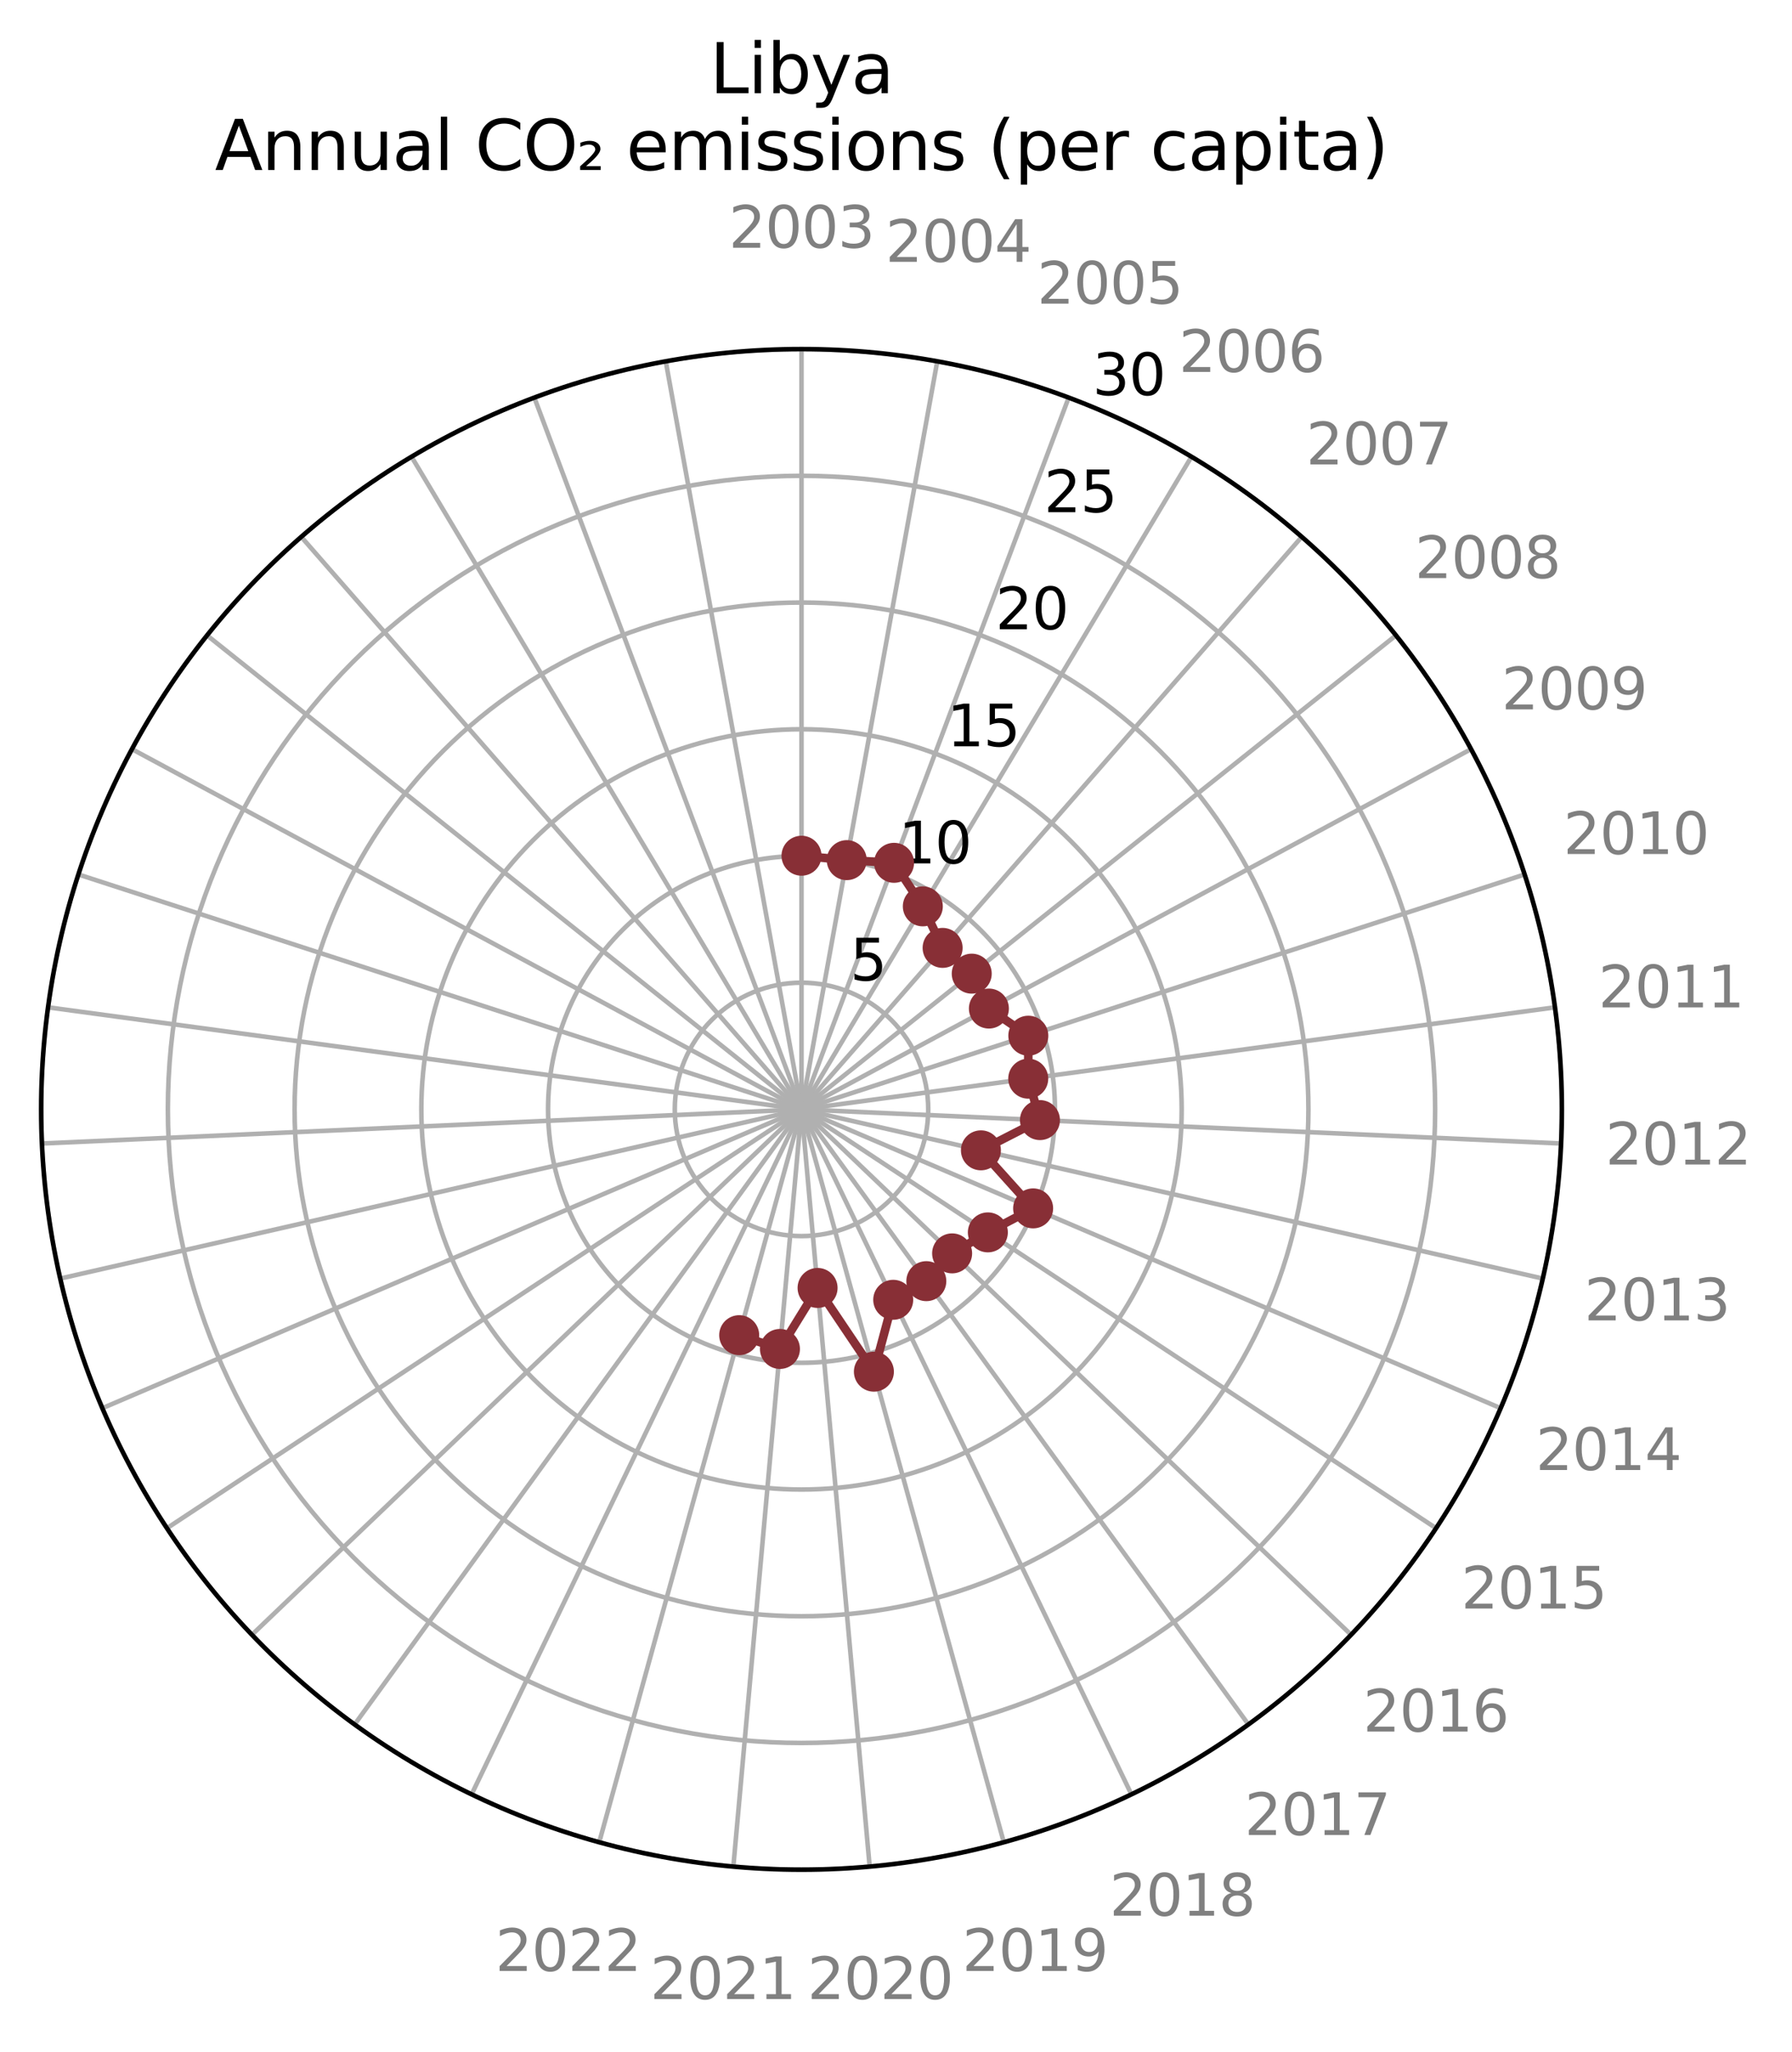 <?xml version="1.0" encoding="utf-8" standalone="no"?>
<!DOCTYPE svg PUBLIC "-//W3C//DTD SVG 1.1//EN"
  "http://www.w3.org/Graphics/SVG/1.1/DTD/svg11.dtd">
<svg xmlns:xlink="http://www.w3.org/1999/xlink" width="313.582pt" height="359.127pt" viewBox="0 0 313.582 359.127" xmlns="http://www.w3.org/2000/svg" version="1.1">
 <defs>
  <style type="text/css">*{stroke-linejoin: round; stroke-linecap: butt}</style>
 </defs>
 <g id="figure_1">
  <g id="patch_1">
   <path d="M 0 359.127 
L 313.582 359.127 
L 313.582 0 
L 0 0 
L 0 359.127 
z
" style="fill: none"/>
  </g>
  <g id="axes_1">
   <g id="patch_2">
    <path d="M 273.312 194.151 
C 273.312 176.678 269.87 159.375 263.184 143.232 
C 256.497 127.09 246.696 112.421 234.341 100.066 
C 221.986 87.711 207.317 77.909 191.174 71.223 
C 175.032 64.536 157.729 61.095 140.256 61.095 
C 122.783 61.095 105.48 64.536 89.338 71.223 
C 73.195 77.909 58.526 87.711 46.171 100.066 
C 33.816 112.421 24.015 127.09 17.328 143.232 
C 10.642 159.375 7.2 176.678 7.2 194.151 
C 7.2 211.623 10.642 228.926 17.328 245.069 
C 24.015 261.212 33.816 275.88 46.171 288.235 
C 58.526 300.59 73.195 310.392 89.338 317.078 
C 105.48 323.765 122.783 327.207 140.256 327.207 
C 157.729 327.207 175.032 323.765 191.174 317.078 
C 207.317 310.392 221.986 300.59 234.341 288.235 
C 246.696 275.88 256.497 261.212 263.184 245.069 
C 269.87 228.926 273.312 211.623 273.312 194.151 
M 140.256 194.151 
C 140.256 194.151 140.256 194.151 140.256 194.151 
C 140.256 194.151 140.256 194.151 140.256 194.151 
C 140.256 194.151 140.256 194.151 140.256 194.151 
C 140.256 194.151 140.256 194.151 140.256 194.151 
C 140.256 194.151 140.256 194.151 140.256 194.151 
C 140.256 194.151 140.256 194.151 140.256 194.151 
C 140.256 194.151 140.256 194.151 140.256 194.151 
C 140.256 194.151 140.256 194.151 140.256 194.151 
C 140.256 194.151 140.256 194.151 140.256 194.151 
C 140.256 194.151 140.256 194.151 140.256 194.151 
C 140.256 194.151 140.256 194.151 140.256 194.151 
C 140.256 194.151 140.256 194.151 140.256 194.151 
C 140.256 194.151 140.256 194.151 140.256 194.151 
C 140.256 194.151 140.256 194.151 140.256 194.151 
C 140.256 194.151 140.256 194.151 140.256 194.151 
C 140.256 194.151 140.256 194.151 140.256 194.151 
L 140.256 194.151 
z
" style="fill: none"/>
   </g>
   <g id="matplotlib.axis_1">
    <g id="xtick_1">
     <g id="line2d_1">
      <path d="M 140.256 194.151 
L 140.256 61.095 
" clip-path="url(#pf54c1575c4)" style="fill: none; stroke: #b0b0b0; stroke-width: 0.8; stroke-linecap: square"/>
     </g>
     <g id="text_1">
      <!-- 2003 -->
      <g style="fill: #808080" transform="translate(127.531 43.354) scale(0.1 -0.1)">
       <defs>
        <path id="DejaVuSans-32" d="M 1228 531 
L 3431 531 
L 3431 0 
L 469 0 
L 469 531 
Q 828 903 1448 1529 
Q 2069 2156 2228 2338 
Q 2531 2678 2651 2914 
Q 2772 3150 2772 3378 
Q 2772 3750 2511 3984 
Q 2250 4219 1831 4219 
Q 1534 4219 1204 4116 
Q 875 4013 500 3803 
L 500 4441 
Q 881 4594 1212 4672 
Q 1544 4750 1819 4750 
Q 2544 4750 2975 4387 
Q 3406 4025 3406 3419 
Q 3406 3131 3298 2873 
Q 3191 2616 2906 2266 
Q 2828 2175 2409 1742 
Q 1991 1309 1228 531 
z
" transform="scale(0.016)"/>
        <path id="DejaVuSans-30" d="M 2034 4250 
Q 1547 4250 1301 3770 
Q 1056 3291 1056 2328 
Q 1056 1369 1301 889 
Q 1547 409 2034 409 
Q 2525 409 2770 889 
Q 3016 1369 3016 2328 
Q 3016 3291 2770 3770 
Q 2525 4250 2034 4250 
z
M 2034 4750 
Q 2819 4750 3233 4129 
Q 3647 3509 3647 2328 
Q 3647 1150 3233 529 
Q 2819 -91 2034 -91 
Q 1250 -91 836 529 
Q 422 1150 422 2328 
Q 422 3509 836 4129 
Q 1250 4750 2034 4750 
z
" transform="scale(0.016)"/>
        <path id="DejaVuSans-33" d="M 2597 2516 
Q 3050 2419 3304 2112 
Q 3559 1806 3559 1356 
Q 3559 666 3084 287 
Q 2609 -91 1734 -91 
Q 1441 -91 1130 -33 
Q 819 25 488 141 
L 488 750 
Q 750 597 1062 519 
Q 1375 441 1716 441 
Q 2309 441 2620 675 
Q 2931 909 2931 1356 
Q 2931 1769 2642 2001 
Q 2353 2234 1838 2234 
L 1294 2234 
L 1294 2753 
L 1863 2753 
Q 2328 2753 2575 2939 
Q 2822 3125 2822 3475 
Q 2822 3834 2567 4026 
Q 2313 4219 1838 4219 
Q 1578 4219 1281 4162 
Q 984 4106 628 3988 
L 628 4550 
Q 988 4650 1302 4700 
Q 1616 4750 1894 4750 
Q 2613 4750 3031 4423 
Q 3450 4097 3450 3541 
Q 3450 3153 3228 2886 
Q 3006 2619 2597 2516 
z
" transform="scale(0.016)"/>
       </defs>
       <use xlink:href="#DejaVuSans-32"/>
       <use xlink:href="#DejaVuSans-30" x="63.623"/>
       <use xlink:href="#DejaVuSans-30" x="127.246"/>
       <use xlink:href="#DejaVuSans-33" x="190.869"/>
      </g>
     </g>
    </g>
    <g id="xtick_2">
     <g id="line2d_2">
      <path d="M 140.256 194.151 
L 164.014 63.233 
" clip-path="url(#pf54c1575c4)" style="fill: none; stroke: #b0b0b0; stroke-width: 0.8; stroke-linecap: square"/>
     </g>
     <g id="text_2">
      <!-- 2004 -->
      <g style="fill: #808080" transform="translate(154.949 45.822) scale(0.1 -0.1)">
       <defs>
        <path id="DejaVuSans-34" d="M 2419 4116 
L 825 1625 
L 2419 1625 
L 2419 4116 
z
M 2253 4666 
L 3047 4666 
L 3047 1625 
L 3713 1625 
L 3713 1100 
L 3047 1100 
L 3047 0 
L 2419 0 
L 2419 1100 
L 313 1100 
L 313 1709 
L 2253 4666 
z
" transform="scale(0.016)"/>
       </defs>
       <use xlink:href="#DejaVuSans-32"/>
       <use xlink:href="#DejaVuSans-30" x="63.623"/>
       <use xlink:href="#DejaVuSans-30" x="127.246"/>
       <use xlink:href="#DejaVuSans-34" x="190.869"/>
      </g>
     </g>
    </g>
    <g id="xtick_3">
     <g id="line2d_3">
      <path d="M 140.256 194.151 
L 187.009 69.579 
" clip-path="url(#pf54c1575c4)" style="fill: none; stroke: #b0b0b0; stroke-width: 0.8; stroke-linecap: square"/>
     </g>
     <g id="text_3">
      <!-- 2005 -->
      <g style="fill: #808080" transform="translate(181.487 53.145) scale(0.1 -0.1)">
       <defs>
        <path id="DejaVuSans-35" d="M 691 4666 
L 3169 4666 
L 3169 4134 
L 1269 4134 
L 1269 2991 
Q 1406 3038 1543 3061 
Q 1681 3084 1819 3084 
Q 2600 3084 3056 2656 
Q 3513 2228 3513 1497 
Q 3513 744 3044 326 
Q 2575 -91 1722 -91 
Q 1428 -91 1123 -41 
Q 819 9 494 109 
L 494 744 
Q 775 591 1075 516 
Q 1375 441 1709 441 
Q 2250 441 2565 725 
Q 2881 1009 2881 1497 
Q 2881 1984 2565 2268 
Q 2250 2553 1709 2553 
Q 1456 2553 1204 2497 
Q 953 2441 691 2322 
L 691 4666 
z
" transform="scale(0.016)"/>
       </defs>
       <use xlink:href="#DejaVuSans-32"/>
       <use xlink:href="#DejaVuSans-30" x="63.623"/>
       <use xlink:href="#DejaVuSans-30" x="127.246"/>
       <use xlink:href="#DejaVuSans-35" x="190.869"/>
      </g>
     </g>
    </g>
    <g id="xtick_4">
     <g id="line2d_4">
      <path d="M 140.256 194.151 
L 208.5 79.929 
" clip-path="url(#pf54c1575c4)" style="fill: none; stroke: #b0b0b0; stroke-width: 0.8; stroke-linecap: square"/>
     </g>
     <g id="text_4">
      <!-- 2006 -->
      <g style="fill: #808080" transform="translate(206.29 65.09) scale(0.1 -0.1)">
       <defs>
        <path id="DejaVuSans-36" d="M 2113 2584 
Q 1688 2584 1439 2293 
Q 1191 2003 1191 1497 
Q 1191 994 1439 701 
Q 1688 409 2113 409 
Q 2538 409 2786 701 
Q 3034 994 3034 1497 
Q 3034 2003 2786 2293 
Q 2538 2584 2113 2584 
z
M 3366 4563 
L 3366 3988 
Q 3128 4100 2886 4159 
Q 2644 4219 2406 4219 
Q 1781 4219 1451 3797 
Q 1122 3375 1075 2522 
Q 1259 2794 1537 2939 
Q 1816 3084 2150 3084 
Q 2853 3084 3261 2657 
Q 3669 2231 3669 1497 
Q 3669 778 3244 343 
Q 2819 -91 2113 -91 
Q 1303 -91 875 529 
Q 447 1150 447 2328 
Q 447 3434 972 4092 
Q 1497 4750 2381 4750 
Q 2619 4750 2861 4703 
Q 3103 4656 3366 4563 
z
" transform="scale(0.016)"/>
       </defs>
       <use xlink:href="#DejaVuSans-32"/>
       <use xlink:href="#DejaVuSans-30" x="63.623"/>
       <use xlink:href="#DejaVuSans-30" x="127.246"/>
       <use xlink:href="#DejaVuSans-36" x="190.869"/>
      </g>
     </g>
    </g>
    <g id="xtick_5">
     <g id="line2d_5">
      <path d="M 140.256 194.151 
L 227.799 93.95 
" clip-path="url(#pf54c1575c4)" style="fill: none; stroke: #b0b0b0; stroke-width: 0.8; stroke-linecap: square"/>
     </g>
     <g id="text_5">
      <!-- 2007 -->
      <g style="fill: #808080" transform="translate(228.561 81.271) scale(0.1 -0.1)">
       <defs>
        <path id="DejaVuSans-37" d="M 525 4666 
L 3525 4666 
L 3525 4397 
L 1831 0 
L 1172 0 
L 2766 4134 
L 525 4134 
L 525 4666 
z
" transform="scale(0.016)"/>
       </defs>
       <use xlink:href="#DejaVuSans-32"/>
       <use xlink:href="#DejaVuSans-30" x="63.623"/>
       <use xlink:href="#DejaVuSans-30" x="127.246"/>
       <use xlink:href="#DejaVuSans-37" x="190.869"/>
      </g>
     </g>
    </g>
    <g id="xtick_6">
     <g id="line2d_6">
      <path d="M 140.256 194.151 
L 244.283 111.192 
" clip-path="url(#pf54c1575c4)" style="fill: none; stroke: #b0b0b0; stroke-width: 0.8; stroke-linecap: square"/>
     </g>
     <g id="text_6">
      <!-- 2008 -->
      <g style="fill: #808080" transform="translate(247.586 101.169) scale(0.1 -0.1)">
       <defs>
        <path id="DejaVuSans-38" d="M 2034 2216 
Q 1584 2216 1326 1975 
Q 1069 1734 1069 1313 
Q 1069 891 1326 650 
Q 1584 409 2034 409 
Q 2484 409 2743 651 
Q 3003 894 3003 1313 
Q 3003 1734 2745 1975 
Q 2488 2216 2034 2216 
z
M 1403 2484 
Q 997 2584 770 2862 
Q 544 3141 544 3541 
Q 544 4100 942 4425 
Q 1341 4750 2034 4750 
Q 2731 4750 3128 4425 
Q 3525 4100 3525 3541 
Q 3525 3141 3298 2862 
Q 3072 2584 2669 2484 
Q 3125 2378 3379 2068 
Q 3634 1759 3634 1313 
Q 3634 634 3220 271 
Q 2806 -91 2034 -91 
Q 1263 -91 848 271 
Q 434 634 434 1313 
Q 434 1759 690 2068 
Q 947 2378 1403 2484 
z
M 1172 3481 
Q 1172 3119 1398 2916 
Q 1625 2713 2034 2713 
Q 2441 2713 2670 2916 
Q 2900 3119 2900 3481 
Q 2900 3844 2670 4047 
Q 2441 4250 2034 4250 
Q 1625 4250 1398 4047 
Q 1172 3844 1172 3481 
z
" transform="scale(0.016)"/>
       </defs>
       <use xlink:href="#DejaVuSans-32"/>
       <use xlink:href="#DejaVuSans-30" x="63.623"/>
       <use xlink:href="#DejaVuSans-30" x="127.246"/>
       <use xlink:href="#DejaVuSans-38" x="190.869"/>
      </g>
     </g>
    </g>
    <g id="xtick_7">
     <g id="line2d_7">
      <path d="M 140.256 194.151 
L 257.425 131.099 
" clip-path="url(#pf54c1575c4)" style="fill: none; stroke: #b0b0b0; stroke-width: 0.8; stroke-linecap: square"/>
     </g>
     <g id="text_7">
      <!-- 2009 -->
      <g style="fill: #808080" transform="translate(262.752 124.145) scale(0.1 -0.1)">
       <defs>
        <path id="DejaVuSans-39" d="M 703 97 
L 703 672 
Q 941 559 1184 500 
Q 1428 441 1663 441 
Q 2288 441 2617 861 
Q 2947 1281 2994 2138 
Q 2813 1869 2534 1725 
Q 2256 1581 1919 1581 
Q 1219 1581 811 2004 
Q 403 2428 403 3163 
Q 403 3881 828 4315 
Q 1253 4750 1959 4750 
Q 2769 4750 3195 4129 
Q 3622 3509 3622 2328 
Q 3622 1225 3098 567 
Q 2575 -91 1691 -91 
Q 1453 -91 1209 -44 
Q 966 3 703 97 
z
M 1959 2075 
Q 2384 2075 2632 2365 
Q 2881 2656 2881 3163 
Q 2881 3666 2632 3958 
Q 2384 4250 1959 4250 
Q 1534 4250 1286 3958 
Q 1038 3666 1038 3163 
Q 1038 2656 1286 2365 
Q 1534 2075 1959 2075 
z
" transform="scale(0.016)"/>
       </defs>
       <use xlink:href="#DejaVuSans-32"/>
       <use xlink:href="#DejaVuSans-30" x="63.623"/>
       <use xlink:href="#DejaVuSans-30" x="127.246"/>
       <use xlink:href="#DejaVuSans-39" x="190.869"/>
      </g>
     </g>
    </g>
    <g id="xtick_8">
     <g id="line2d_8">
      <path d="M 140.256 194.151 
L 266.8 153.034 
" clip-path="url(#pf54c1575c4)" style="fill: none; stroke: #b0b0b0; stroke-width: 0.8; stroke-linecap: square"/>
     </g>
     <g id="text_8">
      <!-- 2010 -->
      <g style="fill: #808080" transform="translate(273.571 149.459) scale(0.1 -0.1)">
       <defs>
        <path id="DejaVuSans-31" d="M 794 531 
L 1825 531 
L 1825 4091 
L 703 3866 
L 703 4441 
L 1819 4666 
L 2450 4666 
L 2450 531 
L 3481 531 
L 3481 0 
L 794 0 
L 794 531 
z
" transform="scale(0.016)"/>
       </defs>
       <use xlink:href="#DejaVuSans-32"/>
       <use xlink:href="#DejaVuSans-30" x="63.623"/>
       <use xlink:href="#DejaVuSans-31" x="127.246"/>
       <use xlink:href="#DejaVuSans-30" x="190.869"/>
      </g>
     </g>
    </g>
    <g id="xtick_9">
     <g id="line2d_9">
      <path d="M 140.256 194.151 
L 272.108 176.29 
" clip-path="url(#pf54c1575c4)" style="fill: none; stroke: #b0b0b0; stroke-width: 0.8; stroke-linecap: square"/>
     </g>
     <g id="text_9">
      <!-- 2011 -->
      <g style="fill: #808080" transform="translate(279.697 176.298) scale(0.1 -0.1)">
       <use xlink:href="#DejaVuSans-32"/>
       <use xlink:href="#DejaVuSans-30" x="63.623"/>
       <use xlink:href="#DejaVuSans-31" x="127.246"/>
       <use xlink:href="#DejaVuSans-31" x="190.869"/>
      </g>
     </g>
    </g>
    <g id="xtick_10">
     <g id="line2d_10">
      <path d="M 140.256 194.151 
L 273.178 200.12 
" clip-path="url(#pf54c1575c4)" style="fill: none; stroke: #b0b0b0; stroke-width: 0.8; stroke-linecap: square"/>
     </g>
     <g id="text_10">
      <!-- 2012 -->
      <g style="fill: #808080" transform="translate(280.932 203.799) scale(0.1 -0.1)">
       <use xlink:href="#DejaVuSans-32"/>
       <use xlink:href="#DejaVuSans-30" x="63.623"/>
       <use xlink:href="#DejaVuSans-31" x="127.246"/>
       <use xlink:href="#DejaVuSans-32" x="190.869"/>
      </g>
     </g>
    </g>
    <g id="xtick_11">
     <g id="line2d_11">
      <path d="M 140.256 194.151 
L 269.976 223.758 
" clip-path="url(#pf54c1575c4)" style="fill: none; stroke: #b0b0b0; stroke-width: 0.8; stroke-linecap: square"/>
     </g>
     <g id="text_11">
      <!-- 2013 -->
      <g style="fill: #808080" transform="translate(277.237 231.079) scale(0.1 -0.1)">
       <use xlink:href="#DejaVuSans-32"/>
       <use xlink:href="#DejaVuSans-30" x="63.623"/>
       <use xlink:href="#DejaVuSans-31" x="127.246"/>
       <use xlink:href="#DejaVuSans-33" x="190.869"/>
      </g>
     </g>
    </g>
    <g id="xtick_12">
     <g id="line2d_12">
      <path d="M 140.256 194.151 
L 262.605 246.445 
" clip-path="url(#pf54c1575c4)" style="fill: none; stroke: #b0b0b0; stroke-width: 0.8; stroke-linecap: square"/>
     </g>
     <g id="text_12">
      <!-- 2014 -->
      <g style="fill: #808080" transform="translate(268.73 257.261) scale(0.1 -0.1)">
       <use xlink:href="#DejaVuSans-32"/>
       <use xlink:href="#DejaVuSans-30" x="63.623"/>
       <use xlink:href="#DejaVuSans-31" x="127.246"/>
       <use xlink:href="#DejaVuSans-34" x="190.869"/>
      </g>
     </g>
    </g>
    <g id="xtick_13">
     <g id="line2d_13">
      <path d="M 140.256 194.151 
L 251.301 267.451 
" clip-path="url(#pf54c1575c4)" style="fill: none; stroke: #b0b0b0; stroke-width: 0.8; stroke-linecap: square"/>
     </g>
     <g id="text_13">
      <!-- 2015 -->
      <g style="fill: #808080" transform="translate(255.685 281.503) scale(0.1 -0.1)">
       <use xlink:href="#DejaVuSans-32"/>
       <use xlink:href="#DejaVuSans-30" x="63.623"/>
       <use xlink:href="#DejaVuSans-31" x="127.246"/>
       <use xlink:href="#DejaVuSans-35" x="190.869"/>
      </g>
     </g>
    </g>
    <g id="xtick_14">
     <g id="line2d_14">
      <path d="M 140.256 194.151 
L 236.428 286.101 
" clip-path="url(#pf54c1575c4)" style="fill: none; stroke: #b0b0b0; stroke-width: 0.8; stroke-linecap: square"/>
     </g>
     <g id="text_14">
      <!-- 2016 -->
      <g style="fill: #808080" transform="translate(238.52 303.027) scale(0.1 -0.1)">
       <use xlink:href="#DejaVuSans-32"/>
       <use xlink:href="#DejaVuSans-30" x="63.623"/>
       <use xlink:href="#DejaVuSans-31" x="127.246"/>
       <use xlink:href="#DejaVuSans-36" x="190.869"/>
      </g>
     </g>
    </g>
    <g id="xtick_15">
     <g id="line2d_15">
      <path d="M 140.256 194.151 
L 218.464 301.795 
" clip-path="url(#pf54c1575c4)" style="fill: none; stroke: #b0b0b0; stroke-width: 0.8; stroke-linecap: square"/>
     </g>
     <g id="text_15">
      <!-- 2017 -->
      <g style="fill: #808080" transform="translate(217.789 321.139) scale(0.1 -0.1)">
       <use xlink:href="#DejaVuSans-32"/>
       <use xlink:href="#DejaVuSans-30" x="63.623"/>
       <use xlink:href="#DejaVuSans-31" x="127.246"/>
       <use xlink:href="#DejaVuSans-37" x="190.869"/>
      </g>
     </g>
    </g>
    <g id="xtick_16">
     <g id="line2d_16">
      <path d="M 140.256 194.151 
L 197.987 314.03 
" clip-path="url(#pf54c1575c4)" style="fill: none; stroke: #b0b0b0; stroke-width: 0.8; stroke-linecap: square"/>
     </g>
     <g id="text_16">
      <!-- 2018 -->
      <g style="fill: #808080" transform="translate(194.156 335.259) scale(0.1 -0.1)">
       <use xlink:href="#DejaVuSans-32"/>
       <use xlink:href="#DejaVuSans-30" x="63.623"/>
       <use xlink:href="#DejaVuSans-31" x="127.246"/>
       <use xlink:href="#DejaVuSans-38" x="190.869"/>
      </g>
     </g>
    </g>
    <g id="xtick_17">
     <g id="line2d_17">
      <path d="M 140.256 194.151 
L 175.654 322.412 
" clip-path="url(#pf54c1575c4)" style="fill: none; stroke: #b0b0b0; stroke-width: 0.8; stroke-linecap: square"/>
     </g>
     <g id="text_17">
      <!-- 2019 -->
      <g style="fill: #808080" transform="translate(168.383 344.932) scale(0.1 -0.1)">
       <use xlink:href="#DejaVuSans-32"/>
       <use xlink:href="#DejaVuSans-30" x="63.623"/>
       <use xlink:href="#DejaVuSans-31" x="127.246"/>
       <use xlink:href="#DejaVuSans-39" x="190.869"/>
      </g>
     </g>
    </g>
    <g id="xtick_18">
     <g id="line2d_18">
      <path d="M 140.256 194.151 
L 152.183 326.671 
" clip-path="url(#pf54c1575c4)" style="fill: none; stroke: #b0b0b0; stroke-width: 0.8; stroke-linecap: square"/>
     </g>
     <g id="text_18">
      <!-- 2020 -->
      <g style="fill: #808080" transform="translate(141.296 349.848) scale(0.1 -0.1)">
       <use xlink:href="#DejaVuSans-32"/>
       <use xlink:href="#DejaVuSans-30" x="63.623"/>
       <use xlink:href="#DejaVuSans-32" x="127.246"/>
       <use xlink:href="#DejaVuSans-30" x="190.869"/>
      </g>
     </g>
    </g>
    <g id="xtick_19">
     <g id="line2d_19">
      <path d="M 140.256 194.151 
L 128.329 326.671 
" clip-path="url(#pf54c1575c4)" style="fill: none; stroke: #b0b0b0; stroke-width: 0.8; stroke-linecap: square"/>
     </g>
     <g id="text_19">
      <!-- 2021 -->
      <g style="fill: #808080" transform="translate(113.766 349.848) scale(0.1 -0.1)">
       <use xlink:href="#DejaVuSans-32"/>
       <use xlink:href="#DejaVuSans-30" x="63.623"/>
       <use xlink:href="#DejaVuSans-32" x="127.246"/>
       <use xlink:href="#DejaVuSans-31" x="190.869"/>
      </g>
     </g>
    </g>
    <g id="xtick_20">
     <g id="line2d_20">
      <path d="M 140.256 194.151 
L 104.858 322.412 
" clip-path="url(#pf54c1575c4)" style="fill: none; stroke: #b0b0b0; stroke-width: 0.8; stroke-linecap: square"/>
     </g>
     <g id="text_20">
      <!-- 2022 -->
      <g style="fill: #808080" transform="translate(86.679 344.932) scale(0.1 -0.1)">
       <use xlink:href="#DejaVuSans-32"/>
       <use xlink:href="#DejaVuSans-30" x="63.623"/>
       <use xlink:href="#DejaVuSans-32" x="127.246"/>
       <use xlink:href="#DejaVuSans-32" x="190.869"/>
      </g>
     </g>
    </g>
    <g id="xtick_21">
     <g id="line2d_21">
      <path d="M 140.256 194.151 
L 82.525 314.03 
" clip-path="url(#pf54c1575c4)" style="fill: none; stroke: #b0b0b0; stroke-width: 0.8; stroke-linecap: square"/>
     </g>
    </g>
    <g id="xtick_22">
     <g id="line2d_22">
      <path d="M 140.256 194.151 
L 62.048 301.795 
" clip-path="url(#pf54c1575c4)" style="fill: none; stroke: #b0b0b0; stroke-width: 0.8; stroke-linecap: square"/>
     </g>
    </g>
    <g id="xtick_23">
     <g id="line2d_23">
      <path d="M 140.256 194.151 
L 44.084 286.101 
" clip-path="url(#pf54c1575c4)" style="fill: none; stroke: #b0b0b0; stroke-width: 0.8; stroke-linecap: square"/>
     </g>
    </g>
    <g id="xtick_24">
     <g id="line2d_24">
      <path d="M 140.256 194.151 
L 29.211 267.451 
" clip-path="url(#pf54c1575c4)" style="fill: none; stroke: #b0b0b0; stroke-width: 0.8; stroke-linecap: square"/>
     </g>
    </g>
    <g id="xtick_25">
     <g id="line2d_25">
      <path d="M 140.256 194.151 
L 17.907 246.445 
" clip-path="url(#pf54c1575c4)" style="fill: none; stroke: #b0b0b0; stroke-width: 0.8; stroke-linecap: square"/>
     </g>
    </g>
    <g id="xtick_26">
     <g id="line2d_26">
      <path d="M 140.256 194.151 
L 10.536 223.758 
" clip-path="url(#pf54c1575c4)" style="fill: none; stroke: #b0b0b0; stroke-width: 0.8; stroke-linecap: square"/>
     </g>
    </g>
    <g id="xtick_27">
     <g id="line2d_27">
      <path d="M 140.256 194.151 
L 7.334 200.12 
" clip-path="url(#pf54c1575c4)" style="fill: none; stroke: #b0b0b0; stroke-width: 0.8; stroke-linecap: square"/>
     </g>
    </g>
    <g id="xtick_28">
     <g id="line2d_28">
      <path d="M 140.256 194.151 
L 8.404 176.29 
" clip-path="url(#pf54c1575c4)" style="fill: none; stroke: #b0b0b0; stroke-width: 0.8; stroke-linecap: square"/>
     </g>
    </g>
    <g id="xtick_29">
     <g id="line2d_29">
      <path d="M 140.256 194.151 
L 13.712 153.034 
" clip-path="url(#pf54c1575c4)" style="fill: none; stroke: #b0b0b0; stroke-width: 0.8; stroke-linecap: square"/>
     </g>
    </g>
    <g id="xtick_30">
     <g id="line2d_30">
      <path d="M 140.256 194.151 
L 23.087 131.099 
" clip-path="url(#pf54c1575c4)" style="fill: none; stroke: #b0b0b0; stroke-width: 0.8; stroke-linecap: square"/>
     </g>
    </g>
    <g id="xtick_31">
     <g id="line2d_31">
      <path d="M 140.256 194.151 
L 36.229 111.192 
" clip-path="url(#pf54c1575c4)" style="fill: none; stroke: #b0b0b0; stroke-width: 0.8; stroke-linecap: square"/>
     </g>
    </g>
    <g id="xtick_32">
     <g id="line2d_32">
      <path d="M 140.256 194.151 
L 52.713 93.95 
" clip-path="url(#pf54c1575c4)" style="fill: none; stroke: #b0b0b0; stroke-width: 0.8; stroke-linecap: square"/>
     </g>
    </g>
    <g id="xtick_33">
     <g id="line2d_33">
      <path d="M 140.256 194.151 
L 72.012 79.929 
" clip-path="url(#pf54c1575c4)" style="fill: none; stroke: #b0b0b0; stroke-width: 0.8; stroke-linecap: square"/>
     </g>
    </g>
    <g id="xtick_34">
     <g id="line2d_34">
      <path d="M 140.256 194.151 
L 93.503 69.579 
" clip-path="url(#pf54c1575c4)" style="fill: none; stroke: #b0b0b0; stroke-width: 0.8; stroke-linecap: square"/>
     </g>
    </g>
    <g id="xtick_35">
     <g id="line2d_35">
      <path d="M 140.256 194.151 
L 116.498 63.233 
" clip-path="url(#pf54c1575c4)" style="fill: none; stroke: #b0b0b0; stroke-width: 0.8; stroke-linecap: square"/>
     </g>
    </g>
   </g>
   <g id="matplotlib.axis_2">
    <g id="ytick_1">
     <g id="line2d_36">
      <path d="M 140.256 171.975 
C 143.168 171.975 146.052 172.548 148.742 173.663 
C 151.433 174.777 153.878 176.411 155.937 178.47 
C 157.996 180.529 159.63 182.974 160.744 185.664 
C 161.858 188.355 162.432 191.238 162.432 194.151 
C 162.432 197.063 161.858 199.946 160.744 202.637 
C 159.63 205.327 157.996 207.772 155.937 209.831 
C 153.878 211.891 151.433 213.524 148.742 214.639 
C 146.052 215.753 143.168 216.327 140.256 216.327 
C 137.344 216.327 134.46 215.753 131.77 214.639 
C 129.079 213.524 126.634 211.891 124.575 209.831 
C 122.516 207.772 120.882 205.327 119.768 202.637 
C 118.654 199.946 118.08 197.063 118.08 194.151 
C 118.08 191.238 118.654 188.355 119.768 185.664 
C 120.882 182.974 122.516 180.529 124.575 178.47 
C 126.634 176.411 129.079 174.777 131.77 173.663 
C 134.46 172.548 137.344 171.975 140.256 171.975 
" clip-path="url(#pf54c1575c4)" style="fill: none; stroke: #b0b0b0; stroke-width: 0.8; stroke-linecap: square"/>
     </g>
     <g id="text_21">
      <!-- 5 -->
      <g transform="translate(148.742 171.583) scale(0.1 -0.1)">
       <use xlink:href="#DejaVuSans-35"/>
      </g>
     </g>
    </g>
    <g id="ytick_2">
     <g id="line2d_37">
      <path d="M 140.256 149.799 
C 146.08 149.799 151.848 150.946 157.229 153.175 
C 162.61 155.404 167.499 158.671 171.618 162.789 
C 175.736 166.907 179.003 171.797 181.232 177.178 
C 183.461 182.559 184.608 188.326 184.608 194.151 
C 184.608 199.975 183.461 205.742 181.232 211.123 
C 179.003 216.504 175.736 221.394 171.618 225.512 
C 167.499 229.631 162.61 232.898 157.229 235.126 
C 151.848 237.355 146.08 238.503 140.256 238.503 
C 134.432 238.503 128.664 237.355 123.283 235.126 
C 117.902 232.898 113.013 229.631 108.894 225.512 
C 104.776 221.394 101.509 216.504 99.28 211.123 
C 97.051 205.742 95.904 199.975 95.904 194.151 
C 95.904 188.326 97.051 182.559 99.28 177.178 
C 101.509 171.797 104.776 166.907 108.894 162.789 
C 113.013 158.671 117.902 155.404 123.283 153.175 
C 128.664 150.946 134.432 149.799 140.256 149.799 
" clip-path="url(#pf54c1575c4)" style="fill: none; stroke: #b0b0b0; stroke-width: 0.8; stroke-linecap: square"/>
     </g>
     <g id="text_22">
      <!-- 10 -->
      <g transform="translate(157.229 151.095) scale(0.1 -0.1)">
       <use xlink:href="#DejaVuSans-31"/>
       <use xlink:href="#DejaVuSans-30" x="63.623"/>
      </g>
     </g>
    </g>
    <g id="ytick_3">
     <g id="line2d_38">
      <path d="M 140.256 127.623 
C 148.992 127.623 157.644 129.343 165.715 132.687 
C 173.787 136.03 181.121 140.931 187.298 147.108 
C 193.476 153.286 198.377 160.62 201.72 168.691 
C 205.063 176.763 206.784 185.414 206.784 194.151 
C 206.784 202.887 205.063 211.538 201.72 219.61 
C 198.377 227.681 193.476 235.015 187.298 241.193 
C 181.121 247.371 173.787 252.271 165.715 255.614 
C 157.644 258.958 148.992 260.679 140.256 260.679 
C 131.52 260.679 122.868 258.958 114.797 255.614 
C 106.725 252.271 99.391 247.371 93.214 241.193 
C 87.036 235.015 82.135 227.681 78.792 219.61 
C 75.449 211.538 73.728 202.887 73.728 194.151 
C 73.728 185.414 75.449 176.763 78.792 168.691 
C 82.135 160.62 87.036 153.286 93.214 147.108 
C 99.391 140.931 106.725 136.03 114.797 132.687 
C 122.868 129.343 131.52 127.623 140.256 127.623 
" clip-path="url(#pf54c1575c4)" style="fill: none; stroke: #b0b0b0; stroke-width: 0.8; stroke-linecap: square"/>
     </g>
     <g id="text_23">
      <!-- 15 -->
      <g transform="translate(165.715 130.607) scale(0.1 -0.1)">
       <use xlink:href="#DejaVuSans-31"/>
       <use xlink:href="#DejaVuSans-35" x="63.623"/>
      </g>
     </g>
    </g>
    <g id="ytick_4">
     <g id="line2d_39">
      <path d="M 140.256 105.447 
C 151.905 105.447 163.44 107.741 174.202 112.199 
C 184.963 116.656 194.742 123.191 202.979 131.427 
C 211.216 139.664 217.75 149.443 222.208 160.205 
C 226.665 170.967 228.96 182.502 228.96 194.151 
C 228.96 205.799 226.665 217.334 222.208 228.096 
C 217.75 238.858 211.216 248.637 202.979 256.874 
C 194.742 265.11 184.963 271.645 174.202 276.102 
C 163.44 280.56 151.905 282.855 140.256 282.855 
C 128.607 282.855 117.072 280.56 106.31 276.102 
C 95.549 271.645 85.77 265.11 77.533 256.874 
C 69.296 248.637 62.762 238.858 58.304 228.096 
C 53.847 217.334 51.552 205.799 51.552 194.151 
C 51.552 182.502 53.847 170.967 58.304 160.205 
C 62.762 149.443 69.296 139.664 77.533 131.427 
C 85.77 123.191 95.549 116.656 106.31 112.199 
C 117.072 107.741 128.607 105.447 140.256 105.447 
" clip-path="url(#pf54c1575c4)" style="fill: none; stroke: #b0b0b0; stroke-width: 0.8; stroke-linecap: square"/>
     </g>
     <g id="text_24">
      <!-- 20 -->
      <g transform="translate(174.202 110.119) scale(0.1 -0.1)">
       <use xlink:href="#DejaVuSans-32"/>
       <use xlink:href="#DejaVuSans-30" x="63.623"/>
      </g>
     </g>
    </g>
    <g id="ytick_5">
     <g id="line2d_40">
      <path d="M 140.256 83.271 
C 154.817 83.271 169.236 86.139 182.688 91.711 
C 196.14 97.283 208.364 105.451 218.66 115.747 
C 228.956 126.042 237.124 138.266 242.696 151.719 
C 248.268 165.171 251.136 179.59 251.136 194.151 
C 251.136 208.711 248.268 223.13 242.696 236.583 
C 237.124 250.035 228.956 262.259 218.66 272.555 
C 208.364 282.85 196.14 291.018 182.688 296.59 
C 169.236 302.162 154.817 305.031 140.256 305.031 
C 125.695 305.031 111.276 302.162 97.824 296.59 
C 84.372 291.018 72.148 282.85 61.852 272.555 
C 51.556 262.259 43.388 250.035 37.816 236.583 
C 32.244 223.13 29.376 208.711 29.376 194.151 
C 29.376 179.59 32.244 165.171 37.816 151.719 
C 43.388 138.266 51.556 126.042 61.852 115.747 
C 72.148 105.451 84.372 97.283 97.824 91.711 
C 111.276 86.139 125.695 83.271 140.256 83.271 
" clip-path="url(#pf54c1575c4)" style="fill: none; stroke: #b0b0b0; stroke-width: 0.8; stroke-linecap: square"/>
     </g>
     <g id="text_25">
      <!-- 25 -->
      <g transform="translate(182.688 89.631) scale(0.1 -0.1)">
       <use xlink:href="#DejaVuSans-32"/>
       <use xlink:href="#DejaVuSans-35" x="63.623"/>
      </g>
     </g>
    </g>
    <g id="ytick_6">
     <g id="line2d_41">
      <path d="M 140.256 61.095 
C 157.729 61.095 175.032 64.536 191.174 71.223 
C 207.317 77.909 221.986 87.711 234.341 100.066 
C 246.696 112.421 256.497 127.09 263.184 143.232 
C 269.87 159.375 273.312 176.678 273.312 194.151 
C 273.312 211.623 269.87 228.926 263.184 245.069 
C 256.497 261.212 246.696 275.88 234.341 288.235 
C 221.986 300.59 207.317 310.392 191.174 317.078 
C 175.032 323.765 157.729 327.207 140.256 327.207 
C 122.783 327.207 105.48 323.765 89.338 317.078 
C 73.195 310.392 58.526 300.59 46.171 288.235 
C 33.816 275.88 24.015 261.212 17.328 245.069 
C 10.642 228.926 7.2 211.623 7.2 194.151 
C 7.2 176.678 10.642 159.375 17.328 143.232 
C 24.015 127.09 33.816 112.421 46.171 100.066 
C 58.526 87.711 73.195 77.909 89.338 71.223 
C 105.48 64.536 122.783 61.095 140.256 61.095 
" clip-path="url(#pf54c1575c4)" style="fill: none; stroke: #b0b0b0; stroke-width: 0.8; stroke-linecap: square"/>
     </g>
     <g id="text_26">
      <!-- 30 -->
      <g transform="translate(191.174 69.143) scale(0.1 -0.1)">
       <use xlink:href="#DejaVuSans-33"/>
       <use xlink:href="#DejaVuSans-30" x="63.623"/>
      </g>
     </g>
    </g>
   </g>
   <g id="line2d_42">
    <path d="M 140.256 149.758 
L 148.172 150.531 
L 156.451 150.999 
L 161.485 158.62 
L 164.949 165.887 
L 170.043 170.397 
L 173.046 176.506 
L 179.946 181.255 
L 179.931 188.776 
L 181.982 196.024 
L 171.652 201.317 
L 180.788 211.475 
L 172.864 215.675 
L 166.612 219.35 
L 162.097 224.212 
L 156.304 227.474 
L 152.924 240.052 
L 143.068 225.398 
L 136.483 236.076 
L 129.351 233.665 
" clip-path="url(#pf54c1575c4)" style="fill: none; stroke: #882f36; stroke-width: 1.5; stroke-linecap: square"/>
    <defs>
     <path id="mffd617bc09" d="M 0 3 
C 0.796 3 1.559 2.684 2.121 2.121 
C 2.684 1.559 3 0.796 3 0 
C 3 -0.796 2.684 -1.559 2.121 -2.121 
C 1.559 -2.684 0.796 -3 0 -3 
C -0.796 -3 -1.559 -2.684 -2.121 -2.121 
C -2.684 -1.559 -3 -0.796 -3 0 
C -3 0.796 -2.684 1.559 -2.121 2.121 
C -1.559 2.684 -0.796 3 0 3 
z
" style="stroke: #882f36"/>
    </defs>
    <g clip-path="url(#pf54c1575c4)">
     <use xlink:href="#mffd617bc09" x="140.256" y="149.758" style="fill: #882f36; stroke: #882f36"/>
     <use xlink:href="#mffd617bc09" x="148.172" y="150.531" style="fill: #882f36; stroke: #882f36"/>
     <use xlink:href="#mffd617bc09" x="156.451" y="150.999" style="fill: #882f36; stroke: #882f36"/>
     <use xlink:href="#mffd617bc09" x="161.485" y="158.62" style="fill: #882f36; stroke: #882f36"/>
     <use xlink:href="#mffd617bc09" x="164.949" y="165.887" style="fill: #882f36; stroke: #882f36"/>
     <use xlink:href="#mffd617bc09" x="170.043" y="170.397" style="fill: #882f36; stroke: #882f36"/>
     <use xlink:href="#mffd617bc09" x="173.046" y="176.506" style="fill: #882f36; stroke: #882f36"/>
     <use xlink:href="#mffd617bc09" x="179.946" y="181.255" style="fill: #882f36; stroke: #882f36"/>
     <use xlink:href="#mffd617bc09" x="179.931" y="188.776" style="fill: #882f36; stroke: #882f36"/>
     <use xlink:href="#mffd617bc09" x="181.982" y="196.024" style="fill: #882f36; stroke: #882f36"/>
     <use xlink:href="#mffd617bc09" x="171.652" y="201.317" style="fill: #882f36; stroke: #882f36"/>
     <use xlink:href="#mffd617bc09" x="180.788" y="211.475" style="fill: #882f36; stroke: #882f36"/>
     <use xlink:href="#mffd617bc09" x="172.864" y="215.675" style="fill: #882f36; stroke: #882f36"/>
     <use xlink:href="#mffd617bc09" x="166.612" y="219.35" style="fill: #882f36; stroke: #882f36"/>
     <use xlink:href="#mffd617bc09" x="162.097" y="224.212" style="fill: #882f36; stroke: #882f36"/>
     <use xlink:href="#mffd617bc09" x="156.304" y="227.474" style="fill: #882f36; stroke: #882f36"/>
     <use xlink:href="#mffd617bc09" x="152.924" y="240.052" style="fill: #882f36; stroke: #882f36"/>
     <use xlink:href="#mffd617bc09" x="143.068" y="225.398" style="fill: #882f36; stroke: #882f36"/>
     <use xlink:href="#mffd617bc09" x="136.483" y="236.076" style="fill: #882f36; stroke: #882f36"/>
     <use xlink:href="#mffd617bc09" x="129.351" y="233.665" style="fill: #882f36; stroke: #882f36"/>
    </g>
   </g>
   <g id="patch_3">
    <path d="M 140.256 61.095 
C 122.783 61.095 105.48 64.536 89.338 71.223 
C 73.195 77.909 58.526 87.711 46.171 100.066 
C 33.816 112.421 24.015 127.09 17.328 143.232 
C 10.642 159.375 7.2 176.678 7.2 194.151 
C 7.2 211.623 10.642 228.926 17.328 245.069 
C 24.015 261.212 33.816 275.88 46.171 288.235 
C 58.526 300.59 73.195 310.392 89.338 317.078 
C 105.48 323.765 122.783 327.207 140.256 327.207 
C 157.729 327.207 175.032 323.765 191.174 317.078 
C 207.317 310.392 221.986 300.59 234.341 288.235 
C 246.696 275.88 256.497 261.212 263.184 245.069 
C 269.87 228.926 273.312 211.623 273.312 194.151 
C 273.312 176.678 269.87 159.375 263.184 143.232 
C 256.497 127.09 246.696 112.421 234.341 100.066 
C 221.986 87.711 207.317 77.909 191.174 71.223 
C 175.032 64.536 157.729 61.095 140.256 61.095 
" style="fill: none; stroke: #000000; stroke-width: 0.8; stroke-linejoin: miter; stroke-linecap: square"/>
   </g>
   <g id="text_27">
    <!-- Libya -->
    <g transform="translate(124.209 16.318) scale(0.12 -0.12)">
     <defs>
      <path id="DejaVuSans-4c" d="M 628 4666 
L 1259 4666 
L 1259 531 
L 3531 531 
L 3531 0 
L 628 0 
L 628 4666 
z
" transform="scale(0.016)"/>
      <path id="DejaVuSans-69" d="M 603 3500 
L 1178 3500 
L 1178 0 
L 603 0 
L 603 3500 
z
M 603 4863 
L 1178 4863 
L 1178 4134 
L 603 4134 
L 603 4863 
z
" transform="scale(0.016)"/>
      <path id="DejaVuSans-62" d="M 3116 1747 
Q 3116 2381 2855 2742 
Q 2594 3103 2138 3103 
Q 1681 3103 1420 2742 
Q 1159 2381 1159 1747 
Q 1159 1113 1420 752 
Q 1681 391 2138 391 
Q 2594 391 2855 752 
Q 3116 1113 3116 1747 
z
M 1159 2969 
Q 1341 3281 1617 3432 
Q 1894 3584 2278 3584 
Q 2916 3584 3314 3078 
Q 3713 2572 3713 1747 
Q 3713 922 3314 415 
Q 2916 -91 2278 -91 
Q 1894 -91 1617 61 
Q 1341 213 1159 525 
L 1159 0 
L 581 0 
L 581 4863 
L 1159 4863 
L 1159 2969 
z
" transform="scale(0.016)"/>
      <path id="DejaVuSans-79" d="M 2059 -325 
Q 1816 -950 1584 -1140 
Q 1353 -1331 966 -1331 
L 506 -1331 
L 506 -850 
L 844 -850 
Q 1081 -850 1212 -737 
Q 1344 -625 1503 -206 
L 1606 56 
L 191 3500 
L 800 3500 
L 1894 763 
L 2988 3500 
L 3597 3500 
L 2059 -325 
z
" transform="scale(0.016)"/>
      <path id="DejaVuSans-61" d="M 2194 1759 
Q 1497 1759 1228 1600 
Q 959 1441 959 1056 
Q 959 750 1161 570 
Q 1363 391 1709 391 
Q 2188 391 2477 730 
Q 2766 1069 2766 1631 
L 2766 1759 
L 2194 1759 
z
M 3341 1997 
L 3341 0 
L 2766 0 
L 2766 531 
Q 2569 213 2275 61 
Q 1981 -91 1556 -91 
Q 1019 -91 701 211 
Q 384 513 384 1019 
Q 384 1609 779 1909 
Q 1175 2209 1959 2209 
L 2766 2209 
L 2766 2266 
Q 2766 2663 2505 2880 
Q 2244 3097 1772 3097 
Q 1472 3097 1187 3025 
Q 903 2953 641 2809 
L 641 3341 
Q 956 3463 1253 3523 
Q 1550 3584 1831 3584 
Q 2591 3584 2966 3190 
Q 3341 2797 3341 1997 
z
" transform="scale(0.016)"/>
     </defs>
     <use xlink:href="#DejaVuSans-4c"/>
     <use xlink:href="#DejaVuSans-69" x="55.713"/>
     <use xlink:href="#DejaVuSans-62" x="83.496"/>
     <use xlink:href="#DejaVuSans-79" x="146.973"/>
     <use xlink:href="#DejaVuSans-61" x="206.152"/>
    </g>
    <!-- Annual CO₂ emissions (per capita) -->
    <g transform="translate(37.603 29.756) scale(0.12 -0.12)">
     <defs>
      <path id="DejaVuSans-41" d="M 2188 4044 
L 1331 1722 
L 3047 1722 
L 2188 4044 
z
M 1831 4666 
L 2547 4666 
L 4325 0 
L 3669 0 
L 3244 1197 
L 1141 1197 
L 716 0 
L 50 0 
L 1831 4666 
z
" transform="scale(0.016)"/>
      <path id="DejaVuSans-6e" d="M 3513 2113 
L 3513 0 
L 2938 0 
L 2938 2094 
Q 2938 2591 2744 2837 
Q 2550 3084 2163 3084 
Q 1697 3084 1428 2787 
Q 1159 2491 1159 1978 
L 1159 0 
L 581 0 
L 581 3500 
L 1159 3500 
L 1159 2956 
Q 1366 3272 1645 3428 
Q 1925 3584 2291 3584 
Q 2894 3584 3203 3211 
Q 3513 2838 3513 2113 
z
" transform="scale(0.016)"/>
      <path id="DejaVuSans-75" d="M 544 1381 
L 544 3500 
L 1119 3500 
L 1119 1403 
Q 1119 906 1312 657 
Q 1506 409 1894 409 
Q 2359 409 2629 706 
Q 2900 1003 2900 1516 
L 2900 3500 
L 3475 3500 
L 3475 0 
L 2900 0 
L 2900 538 
Q 2691 219 2414 64 
Q 2138 -91 1772 -91 
Q 1169 -91 856 284 
Q 544 659 544 1381 
z
M 1991 3584 
L 1991 3584 
z
" transform="scale(0.016)"/>
      <path id="DejaVuSans-6c" d="M 603 4863 
L 1178 4863 
L 1178 0 
L 603 0 
L 603 4863 
z
" transform="scale(0.016)"/>
      <path id="DejaVuSans-20" transform="scale(0.016)"/>
      <path id="DejaVuSans-43" d="M 4122 4306 
L 4122 3641 
Q 3803 3938 3442 4084 
Q 3081 4231 2675 4231 
Q 1875 4231 1450 3742 
Q 1025 3253 1025 2328 
Q 1025 1406 1450 917 
Q 1875 428 2675 428 
Q 3081 428 3442 575 
Q 3803 722 4122 1019 
L 4122 359 
Q 3791 134 3420 21 
Q 3050 -91 2638 -91 
Q 1578 -91 968 557 
Q 359 1206 359 2328 
Q 359 3453 968 4101 
Q 1578 4750 2638 4750 
Q 3056 4750 3426 4639 
Q 3797 4528 4122 4306 
z
" transform="scale(0.016)"/>
      <path id="DejaVuSans-4f" d="M 2522 4238 
Q 1834 4238 1429 3725 
Q 1025 3213 1025 2328 
Q 1025 1447 1429 934 
Q 1834 422 2522 422 
Q 3209 422 3611 934 
Q 4013 1447 4013 2328 
Q 4013 3213 3611 3725 
Q 3209 4238 2522 4238 
z
M 2522 4750 
Q 3503 4750 4090 4092 
Q 4678 3434 4678 2328 
Q 4678 1225 4090 567 
Q 3503 -91 2522 -91 
Q 1538 -91 948 565 
Q 359 1222 359 2328 
Q 359 3434 948 4092 
Q 1538 4750 2522 4750 
z
" transform="scale(0.016)"/>
      <path id="DejaVuSans-2082" d="M 838 356 
L 2163 356 
L 2163 0 
L 294 0 
L 294 343 
Q 400 440 597 615 
Q 1672 1568 1672 1862 
Q 1672 2068 1509 2194 
Q 1347 2321 1081 2321 
Q 919 2321 728 2266 
Q 538 2212 313 2103 
L 313 2487 
Q 553 2575 761 2618 
Q 969 2662 1147 2662 
Q 1600 2662 1872 2456 
Q 2144 2250 2144 1912 
Q 2144 1478 1109 590 
Q 934 440 838 356 
z
" transform="scale(0.016)"/>
      <path id="DejaVuSans-65" d="M 3597 1894 
L 3597 1613 
L 953 1613 
Q 991 1019 1311 708 
Q 1631 397 2203 397 
Q 2534 397 2845 478 
Q 3156 559 3463 722 
L 3463 178 
Q 3153 47 2828 -22 
Q 2503 -91 2169 -91 
Q 1331 -91 842 396 
Q 353 884 353 1716 
Q 353 2575 817 3079 
Q 1281 3584 2069 3584 
Q 2775 3584 3186 3129 
Q 3597 2675 3597 1894 
z
M 3022 2063 
Q 3016 2534 2758 2815 
Q 2500 3097 2075 3097 
Q 1594 3097 1305 2825 
Q 1016 2553 972 2059 
L 3022 2063 
z
" transform="scale(0.016)"/>
      <path id="DejaVuSans-6d" d="M 3328 2828 
Q 3544 3216 3844 3400 
Q 4144 3584 4550 3584 
Q 5097 3584 5394 3201 
Q 5691 2819 5691 2113 
L 5691 0 
L 5113 0 
L 5113 2094 
Q 5113 2597 4934 2840 
Q 4756 3084 4391 3084 
Q 3944 3084 3684 2787 
Q 3425 2491 3425 1978 
L 3425 0 
L 2847 0 
L 2847 2094 
Q 2847 2600 2669 2842 
Q 2491 3084 2119 3084 
Q 1678 3084 1418 2786 
Q 1159 2488 1159 1978 
L 1159 0 
L 581 0 
L 581 3500 
L 1159 3500 
L 1159 2956 
Q 1356 3278 1631 3431 
Q 1906 3584 2284 3584 
Q 2666 3584 2933 3390 
Q 3200 3197 3328 2828 
z
" transform="scale(0.016)"/>
      <path id="DejaVuSans-73" d="M 2834 3397 
L 2834 2853 
Q 2591 2978 2328 3040 
Q 2066 3103 1784 3103 
Q 1356 3103 1142 2972 
Q 928 2841 928 2578 
Q 928 2378 1081 2264 
Q 1234 2150 1697 2047 
L 1894 2003 
Q 2506 1872 2764 1633 
Q 3022 1394 3022 966 
Q 3022 478 2636 193 
Q 2250 -91 1575 -91 
Q 1294 -91 989 -36 
Q 684 19 347 128 
L 347 722 
Q 666 556 975 473 
Q 1284 391 1588 391 
Q 1994 391 2212 530 
Q 2431 669 2431 922 
Q 2431 1156 2273 1281 
Q 2116 1406 1581 1522 
L 1381 1569 
Q 847 1681 609 1914 
Q 372 2147 372 2553 
Q 372 3047 722 3315 
Q 1072 3584 1716 3584 
Q 2034 3584 2315 3537 
Q 2597 3491 2834 3397 
z
" transform="scale(0.016)"/>
      <path id="DejaVuSans-6f" d="M 1959 3097 
Q 1497 3097 1228 2736 
Q 959 2375 959 1747 
Q 959 1119 1226 758 
Q 1494 397 1959 397 
Q 2419 397 2687 759 
Q 2956 1122 2956 1747 
Q 2956 2369 2687 2733 
Q 2419 3097 1959 3097 
z
M 1959 3584 
Q 2709 3584 3137 3096 
Q 3566 2609 3566 1747 
Q 3566 888 3137 398 
Q 2709 -91 1959 -91 
Q 1206 -91 779 398 
Q 353 888 353 1747 
Q 353 2609 779 3096 
Q 1206 3584 1959 3584 
z
" transform="scale(0.016)"/>
      <path id="DejaVuSans-28" d="M 1984 4856 
Q 1566 4138 1362 3434 
Q 1159 2731 1159 2009 
Q 1159 1288 1364 580 
Q 1569 -128 1984 -844 
L 1484 -844 
Q 1016 -109 783 600 
Q 550 1309 550 2009 
Q 550 2706 781 3412 
Q 1013 4119 1484 4856 
L 1984 4856 
z
" transform="scale(0.016)"/>
      <path id="DejaVuSans-70" d="M 1159 525 
L 1159 -1331 
L 581 -1331 
L 581 3500 
L 1159 3500 
L 1159 2969 
Q 1341 3281 1617 3432 
Q 1894 3584 2278 3584 
Q 2916 3584 3314 3078 
Q 3713 2572 3713 1747 
Q 3713 922 3314 415 
Q 2916 -91 2278 -91 
Q 1894 -91 1617 61 
Q 1341 213 1159 525 
z
M 3116 1747 
Q 3116 2381 2855 2742 
Q 2594 3103 2138 3103 
Q 1681 3103 1420 2742 
Q 1159 2381 1159 1747 
Q 1159 1113 1420 752 
Q 1681 391 2138 391 
Q 2594 391 2855 752 
Q 3116 1113 3116 1747 
z
" transform="scale(0.016)"/>
      <path id="DejaVuSans-72" d="M 2631 2963 
Q 2534 3019 2420 3045 
Q 2306 3072 2169 3072 
Q 1681 3072 1420 2755 
Q 1159 2438 1159 1844 
L 1159 0 
L 581 0 
L 581 3500 
L 1159 3500 
L 1159 2956 
Q 1341 3275 1631 3429 
Q 1922 3584 2338 3584 
Q 2397 3584 2469 3576 
Q 2541 3569 2628 3553 
L 2631 2963 
z
" transform="scale(0.016)"/>
      <path id="DejaVuSans-63" d="M 3122 3366 
L 3122 2828 
Q 2878 2963 2633 3030 
Q 2388 3097 2138 3097 
Q 1578 3097 1268 2742 
Q 959 2388 959 1747 
Q 959 1106 1268 751 
Q 1578 397 2138 397 
Q 2388 397 2633 464 
Q 2878 531 3122 666 
L 3122 134 
Q 2881 22 2623 -34 
Q 2366 -91 2075 -91 
Q 1284 -91 818 406 
Q 353 903 353 1747 
Q 353 2603 823 3093 
Q 1294 3584 2113 3584 
Q 2378 3584 2631 3529 
Q 2884 3475 3122 3366 
z
" transform="scale(0.016)"/>
      <path id="DejaVuSans-74" d="M 1172 4494 
L 1172 3500 
L 2356 3500 
L 2356 3053 
L 1172 3053 
L 1172 1153 
Q 1172 725 1289 603 
Q 1406 481 1766 481 
L 2356 481 
L 2356 0 
L 1766 0 
Q 1100 0 847 248 
Q 594 497 594 1153 
L 594 3053 
L 172 3053 
L 172 3500 
L 594 3500 
L 594 4494 
L 1172 4494 
z
" transform="scale(0.016)"/>
      <path id="DejaVuSans-29" d="M 513 4856 
L 1013 4856 
Q 1481 4119 1714 3412 
Q 1947 2706 1947 2009 
Q 1947 1309 1714 600 
Q 1481 -109 1013 -844 
L 513 -844 
Q 928 -128 1133 580 
Q 1338 1288 1338 2009 
Q 1338 2731 1133 3434 
Q 928 4138 513 4856 
z
" transform="scale(0.016)"/>
     </defs>
     <use xlink:href="#DejaVuSans-41"/>
     <use xlink:href="#DejaVuSans-6e" x="68.408"/>
     <use xlink:href="#DejaVuSans-6e" x="131.787"/>
     <use xlink:href="#DejaVuSans-75" x="195.166"/>
     <use xlink:href="#DejaVuSans-61" x="258.545"/>
     <use xlink:href="#DejaVuSans-6c" x="319.824"/>
     <use xlink:href="#DejaVuSans-20" x="347.607"/>
     <use xlink:href="#DejaVuSans-43" x="379.395"/>
     <use xlink:href="#DejaVuSans-4f" x="449.219"/>
     <use xlink:href="#DejaVuSans-2082" x="527.93"/>
     <use xlink:href="#DejaVuSans-20" x="568.018"/>
     <use xlink:href="#DejaVuSans-65" x="599.805"/>
     <use xlink:href="#DejaVuSans-6d" x="661.328"/>
     <use xlink:href="#DejaVuSans-69" x="758.74"/>
     <use xlink:href="#DejaVuSans-73" x="786.523"/>
     <use xlink:href="#DejaVuSans-73" x="838.623"/>
     <use xlink:href="#DejaVuSans-69" x="890.723"/>
     <use xlink:href="#DejaVuSans-6f" x="918.506"/>
     <use xlink:href="#DejaVuSans-6e" x="979.688"/>
     <use xlink:href="#DejaVuSans-73" x="1043.066"/>
     <use xlink:href="#DejaVuSans-20" x="1095.166"/>
     <use xlink:href="#DejaVuSans-28" x="1126.953"/>
     <use xlink:href="#DejaVuSans-70" x="1165.967"/>
     <use xlink:href="#DejaVuSans-65" x="1229.443"/>
     <use xlink:href="#DejaVuSans-72" x="1290.967"/>
     <use xlink:href="#DejaVuSans-20" x="1332.08"/>
     <use xlink:href="#DejaVuSans-63" x="1363.867"/>
     <use xlink:href="#DejaVuSans-61" x="1418.848"/>
     <use xlink:href="#DejaVuSans-70" x="1480.127"/>
     <use xlink:href="#DejaVuSans-69" x="1543.604"/>
     <use xlink:href="#DejaVuSans-74" x="1571.387"/>
     <use xlink:href="#DejaVuSans-61" x="1610.596"/>
     <use xlink:href="#DejaVuSans-29" x="1671.875"/>
    </g>
   </g>
  </g>
 </g>
 <defs>
  <clipPath id="pf54c1575c4">
   <path d="M 273.312 194.151 
C 273.312 176.678 269.87 159.375 263.184 143.232 
C 256.497 127.09 246.696 112.421 234.341 100.066 
C 221.986 87.711 207.317 77.909 191.174 71.223 
C 175.032 64.536 157.729 61.095 140.256 61.095 
C 122.783 61.095 105.48 64.536 89.338 71.223 
C 73.195 77.909 58.526 87.711 46.171 100.066 
C 33.816 112.421 24.015 127.09 17.328 143.232 
C 10.642 159.375 7.2 176.678 7.2 194.151 
C 7.2 211.623 10.642 228.926 17.328 245.069 
C 24.015 261.212 33.816 275.88 46.171 288.235 
C 58.526 300.59 73.195 310.392 89.338 317.078 
C 105.48 323.765 122.783 327.207 140.256 327.207 
C 157.729 327.207 175.032 323.765 191.174 317.078 
C 207.317 310.392 221.986 300.59 234.341 288.235 
C 246.696 275.88 256.497 261.212 263.184 245.069 
C 269.87 228.926 273.312 211.623 273.312 194.151 
M 140.256 194.151 
C 140.256 194.151 140.256 194.151 140.256 194.151 
C 140.256 194.151 140.256 194.151 140.256 194.151 
C 140.256 194.151 140.256 194.151 140.256 194.151 
C 140.256 194.151 140.256 194.151 140.256 194.151 
C 140.256 194.151 140.256 194.151 140.256 194.151 
C 140.256 194.151 140.256 194.151 140.256 194.151 
C 140.256 194.151 140.256 194.151 140.256 194.151 
C 140.256 194.151 140.256 194.151 140.256 194.151 
C 140.256 194.151 140.256 194.151 140.256 194.151 
C 140.256 194.151 140.256 194.151 140.256 194.151 
C 140.256 194.151 140.256 194.151 140.256 194.151 
C 140.256 194.151 140.256 194.151 140.256 194.151 
C 140.256 194.151 140.256 194.151 140.256 194.151 
C 140.256 194.151 140.256 194.151 140.256 194.151 
C 140.256 194.151 140.256 194.151 140.256 194.151 
C 140.256 194.151 140.256 194.151 140.256 194.151 
z
"/>
  </clipPath>
 </defs>
</svg>
